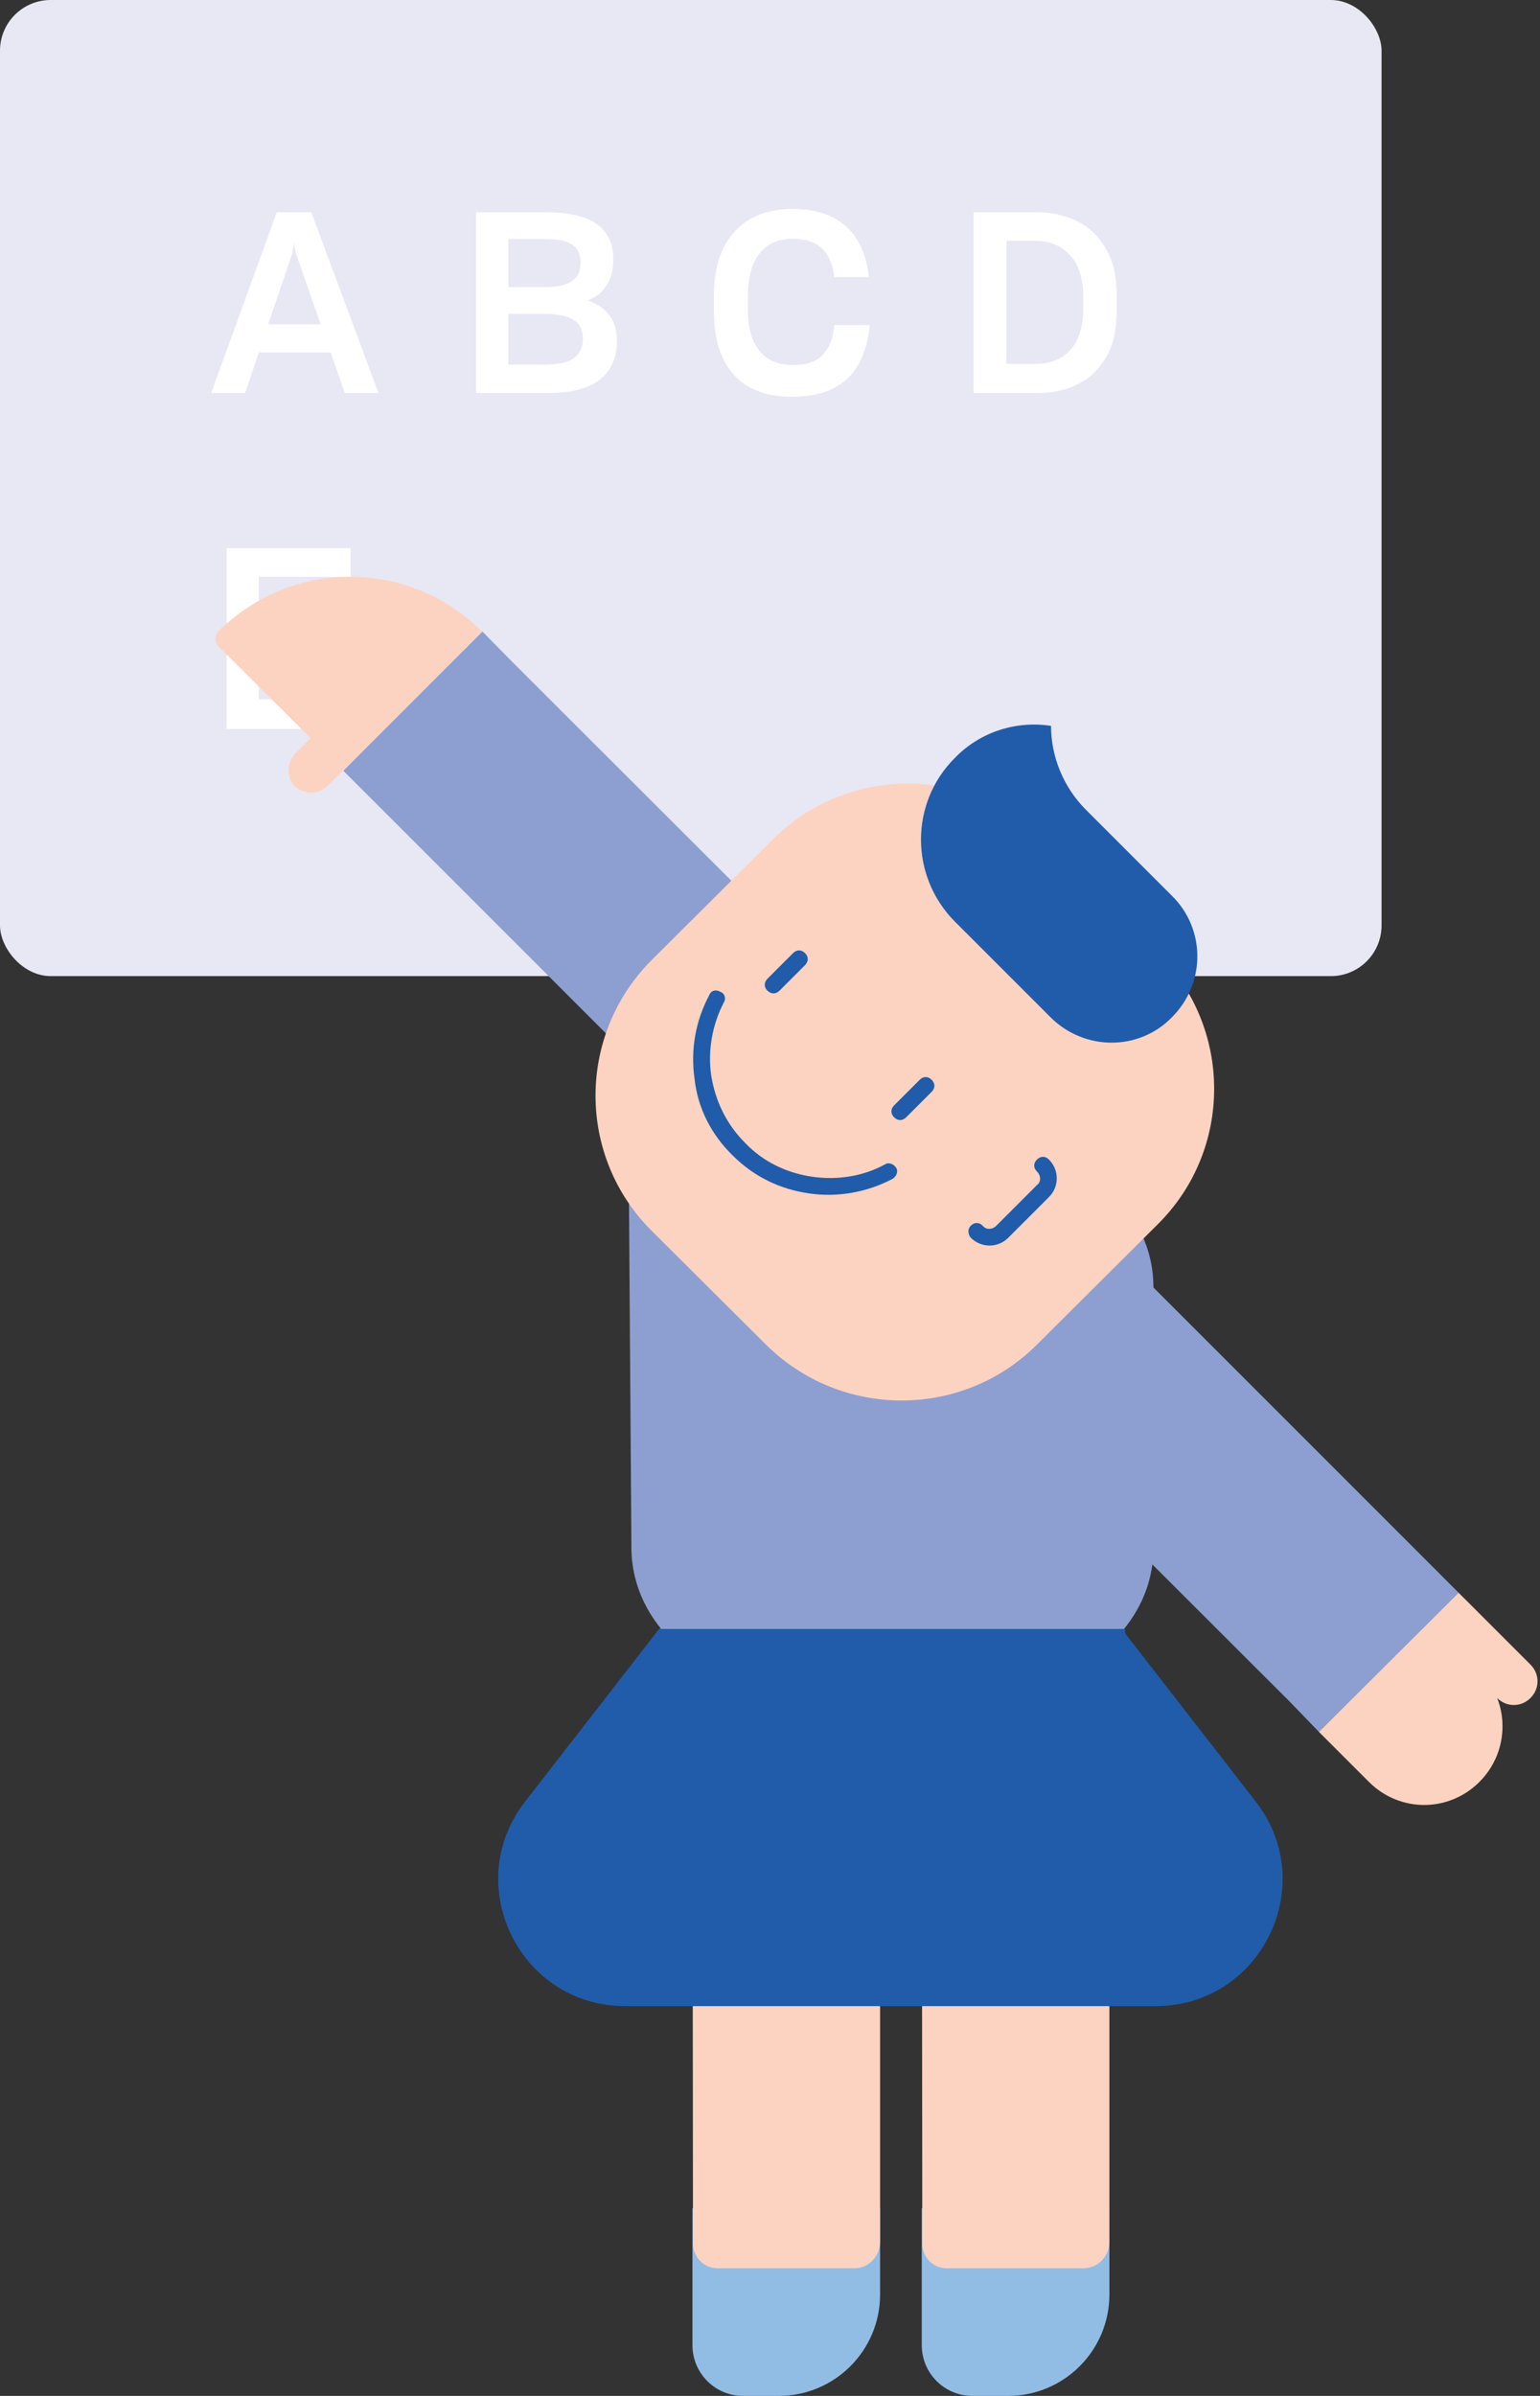<svg width="243" height="378" viewBox="0 0 243 378" fill="none" xmlns="http://www.w3.org/2000/svg">
<rect x="0" y="0" width="243" height="378" fill="#333333" stroke="none"/>
<rect width="218" height="154" rx="8" fill="#E8E7F4"/>
<path d="M46.12 39.96L46.4 38.4L46.68 39.96L50.6 51.16H42.32L46.12 39.96ZM54.4 62H59.72L49.12 33.48H43.68L33.32 62H38.68L40.84 55.6H52.16L54.4 62Z" fill="white"/>
<path d="M86.496 62C90.176 62 92.896 61.293 94.656 59.88C96.443 58.467 97.336 56.467 97.336 53.88C97.336 52.12 96.936 50.733 96.136 49.72C95.363 48.68 94.23 47.907 92.736 47.4C94.07 46.867 95.07 46.067 95.736 45C96.43 43.933 96.776 42.547 96.776 40.84C96.776 38.467 95.923 36.653 94.216 35.4C92.51 34.12 89.776 33.48 86.016 33.48H75.096V62H86.496ZM86.176 37.72C88.096 37.72 89.483 38.027 90.336 38.64C91.19 39.227 91.616 40.147 91.616 41.4C91.616 42.76 91.15 43.747 90.216 44.36C89.31 44.973 87.976 45.28 86.216 45.28H80.216V37.72H86.176ZM85.896 49.52C87.95 49.52 89.47 49.827 90.456 50.44C91.47 51.053 91.976 52.053 91.976 53.44C91.976 54.773 91.51 55.787 90.576 56.48C89.643 57.173 88.056 57.52 85.816 57.52H80.216V49.52H85.896Z" fill="white"/>
<path d="M137.251 51.28H131.651C131.464 53.307 130.864 54.867 129.851 55.96C128.838 57.053 127.264 57.6 125.131 57.6C122.811 57.6 121.038 56.84 119.811 55.32C118.611 53.8 118.011 51.653 118.011 48.88V46.92C118.011 43.88 118.611 41.587 119.811 40.04C121.011 38.467 122.771 37.68 125.091 37.68C127.144 37.68 128.691 38.2 129.731 39.24C130.798 40.28 131.424 41.773 131.611 43.72H137.091C136.718 40.147 135.504 37.467 133.451 35.68C131.424 33.867 128.638 32.96 125.091 32.96C121.171 32.96 118.118 34.147 115.931 36.52C113.744 38.867 112.651 42.227 112.651 46.6V49.16C112.651 53.507 113.704 56.84 115.811 59.16C117.944 61.453 120.971 62.6 124.891 62.6C127.611 62.6 129.838 62.147 131.571 61.24C133.304 60.333 134.624 59.04 135.531 57.36C135.984 56.507 136.358 55.573 136.651 54.56C136.944 53.547 137.144 52.453 137.251 51.28Z" fill="white"/>
<path d="M153.612 62H163.812C166.185 62 168.305 61.52 170.172 60.56C172.039 59.6 173.519 58.16 174.612 56.24C175.145 55.28 175.545 54.2 175.812 53C176.079 51.773 176.212 50.427 176.212 48.96V46.56C176.212 43.573 175.639 41.12 174.492 39.2C173.372 37.28 171.852 35.84 169.932 34.88C168.972 34.427 167.959 34.08 166.892 33.84C165.852 33.6 164.759 33.48 163.612 33.48H153.612V62ZM163.372 38C165.612 38 167.425 38.747 168.812 40.24C170.225 41.707 170.932 43.947 170.932 46.96V48.48C170.932 51.493 170.252 53.733 168.892 55.2C167.532 56.667 165.759 57.4 163.572 57.4H158.812V38H163.372Z" fill="white"/>
<path d="M56 110.32H40.84V102.88H53.12V98.32H40.84V91H55.32V86.48H35.76V115H56V110.32Z" fill="white"/>
<path d="M145.449 348.396H175.054V362C175.054 370.837 167.89 378 159.054 378H153.449C149.031 378 145.449 374.418 145.449 370V348.396Z" fill="#91BDE5"/>
<path d="M109.266 348.396H138.87V362C138.87 370.837 131.707 378 122.87 378H117.266C112.847 378 109.266 374.418 109.266 370V348.396Z" fill="#91BDE5"/>
<path d="M113.192 357.852H134.865C137.064 357.852 138.87 355.961 138.87 353.658V288.61C138.87 273.808 127.327 261.802 113.27 261.802C111.072 261.802 109.266 263.693 109.266 265.996L109.344 351.273V353.576C109.187 355.961 110.993 357.852 113.192 357.852Z" fill="#FCD3C1"/>
<path d="M149.376 357.852H171.049C173.248 357.852 175.054 355.961 175.054 353.658V288.61C175.054 273.808 163.51 261.802 149.454 261.802H145.449L145.528 351.273V353.576C145.371 355.961 147.098 357.852 149.376 357.852Z" fill="#FCD3C1"/>
<path d="M76.125 99.635L54.168 121.592L103.098 170.521C113.542 180.965 130.564 180.965 141.09 170.521L144.051 167.561L80.73 104.322L76.125 99.635Z" fill="#8D9FD1"/>
<path d="M124.704 230.341C132.711 220.03 148.289 220.03 156.296 230.341L198.148 284.233C208.351 297.372 198.987 316.5 182.351 316.5H98.649C82.013 316.5 72.649 297.372 82.852 284.233L124.704 230.341Z" fill="#205CAA"/>
<path d="M208.112 273.233L230.151 251.276L181.222 202.346C170.778 191.902 153.755 191.902 143.229 202.346L140.269 205.307L203.589 268.545L208.112 273.233Z" fill="#8D9FD1"/>
<path d="M124.192 266H157.519C171.023 266 182 256.291 182 244.261V203.035C182 191.005 171.023 181.296 157.519 181.296L99 154L99.632 244.261C99.711 256.291 110.688 266 124.192 266Z" fill="#8D9FD1"/>
<path d="M102.852 194.205L120.862 212.132C132.703 223.892 151.864 223.892 163.624 212.132L182.702 193.136C194.544 181.376 194.544 162.216 182.702 150.374L164.693 132.447C152.851 120.687 133.69 120.687 121.931 132.447L102.852 151.443C91.01 163.285 91.01 182.446 102.852 194.205Z" fill="#FCD3C1"/>
<path d="M141.09 176.278C141.666 176.854 142.406 176.854 142.981 176.278L147.011 172.248C147.586 171.673 147.586 170.933 147.011 170.357C146.435 169.781 145.695 169.781 145.119 170.357L141.09 174.387C140.514 174.962 140.514 175.702 141.09 176.278Z" fill="#205CAA"/>
<path d="M121.108 156.295C121.683 156.87 122.423 156.87 122.999 156.295L127.028 152.265C127.604 151.689 127.604 150.949 127.028 150.374C126.453 149.798 125.713 149.798 125.137 150.374L121.108 154.403C120.532 154.979 120.532 155.801 121.108 156.295Z" fill="#205CAA"/>
<path d="M115.597 182.281C118.969 185.652 123.081 187.626 127.686 188.284C132.127 188.942 136.814 188.119 140.843 185.981C141.501 185.57 141.748 184.748 141.419 184.254C141.008 183.596 140.186 183.35 139.692 183.679C136.238 185.57 132.209 186.228 128.179 185.652C124.15 185.077 120.367 183.267 117.571 180.307C114.611 177.346 112.884 173.728 112.226 169.699C111.65 165.834 112.39 161.64 114.199 158.186C114.611 157.528 114.364 156.706 113.624 156.459C112.966 156.048 112.143 156.294 111.897 157.034C109.759 161.064 108.936 165.587 109.594 170.192C110.088 174.797 112.226 178.991 115.597 182.281Z" fill="#205CAA"/>
<path d="M150.63 119.618C143.558 126.69 143.558 138.203 150.63 145.357L165.762 160.489C171.107 165.834 179.741 165.834 184.922 160.489C190.268 155.143 190.268 146.591 184.922 141.328L171.354 127.759C167.735 124.141 165.844 119.289 165.844 114.519C160.499 113.697 154.742 115.342 150.63 119.618Z" fill="#205CAA"/>
<path d="M153.179 195.274C154.824 196.919 157.455 196.919 159.1 195.274L165.514 188.859C167.159 187.215 167.159 184.583 165.514 182.939C164.939 182.363 164.199 182.363 163.623 182.939C163.047 183.514 163.047 184.254 163.623 184.83C164.281 185.488 164.281 186.475 163.623 186.968L157.209 193.382C156.551 194.04 155.564 194.04 155.071 193.382C154.495 192.807 153.755 192.807 153.179 193.382C152.604 193.958 152.768 194.78 153.179 195.274Z" fill="#205CAA"/>
<path d="M230.151 251.276L208.112 273.233L216.007 281.127C220.859 285.979 228.589 285.979 233.441 281.127C237.059 277.509 237.964 272.246 236.237 267.887C237.717 269.368 240.019 269.368 241.5 267.887C242.98 266.407 242.98 264.105 241.5 262.624L230.151 251.276Z" fill="#FCD3C1"/>
<path d="M34.432 99.635C45.945 88.122 64.612 88.122 76.043 99.635L54.168 121.591L34.432 101.937C33.856 101.362 33.856 100.293 34.432 99.635Z" fill="#FCD3C1"/>
<path d="M58.197 112.381C59.513 113.697 59.513 116 58.197 117.48L51.619 124.059C50.303 125.374 48 125.374 46.52 124.059C45.204 122.743 45.204 120.44 46.52 118.96L53.099 112.381C54.579 111.066 56.799 111.066 58.197 112.381Z" fill="#FCD3C1"/>
<path d="M104 257H177.5L179 271H104V257Z" fill="#205CAA"/>
</svg>
